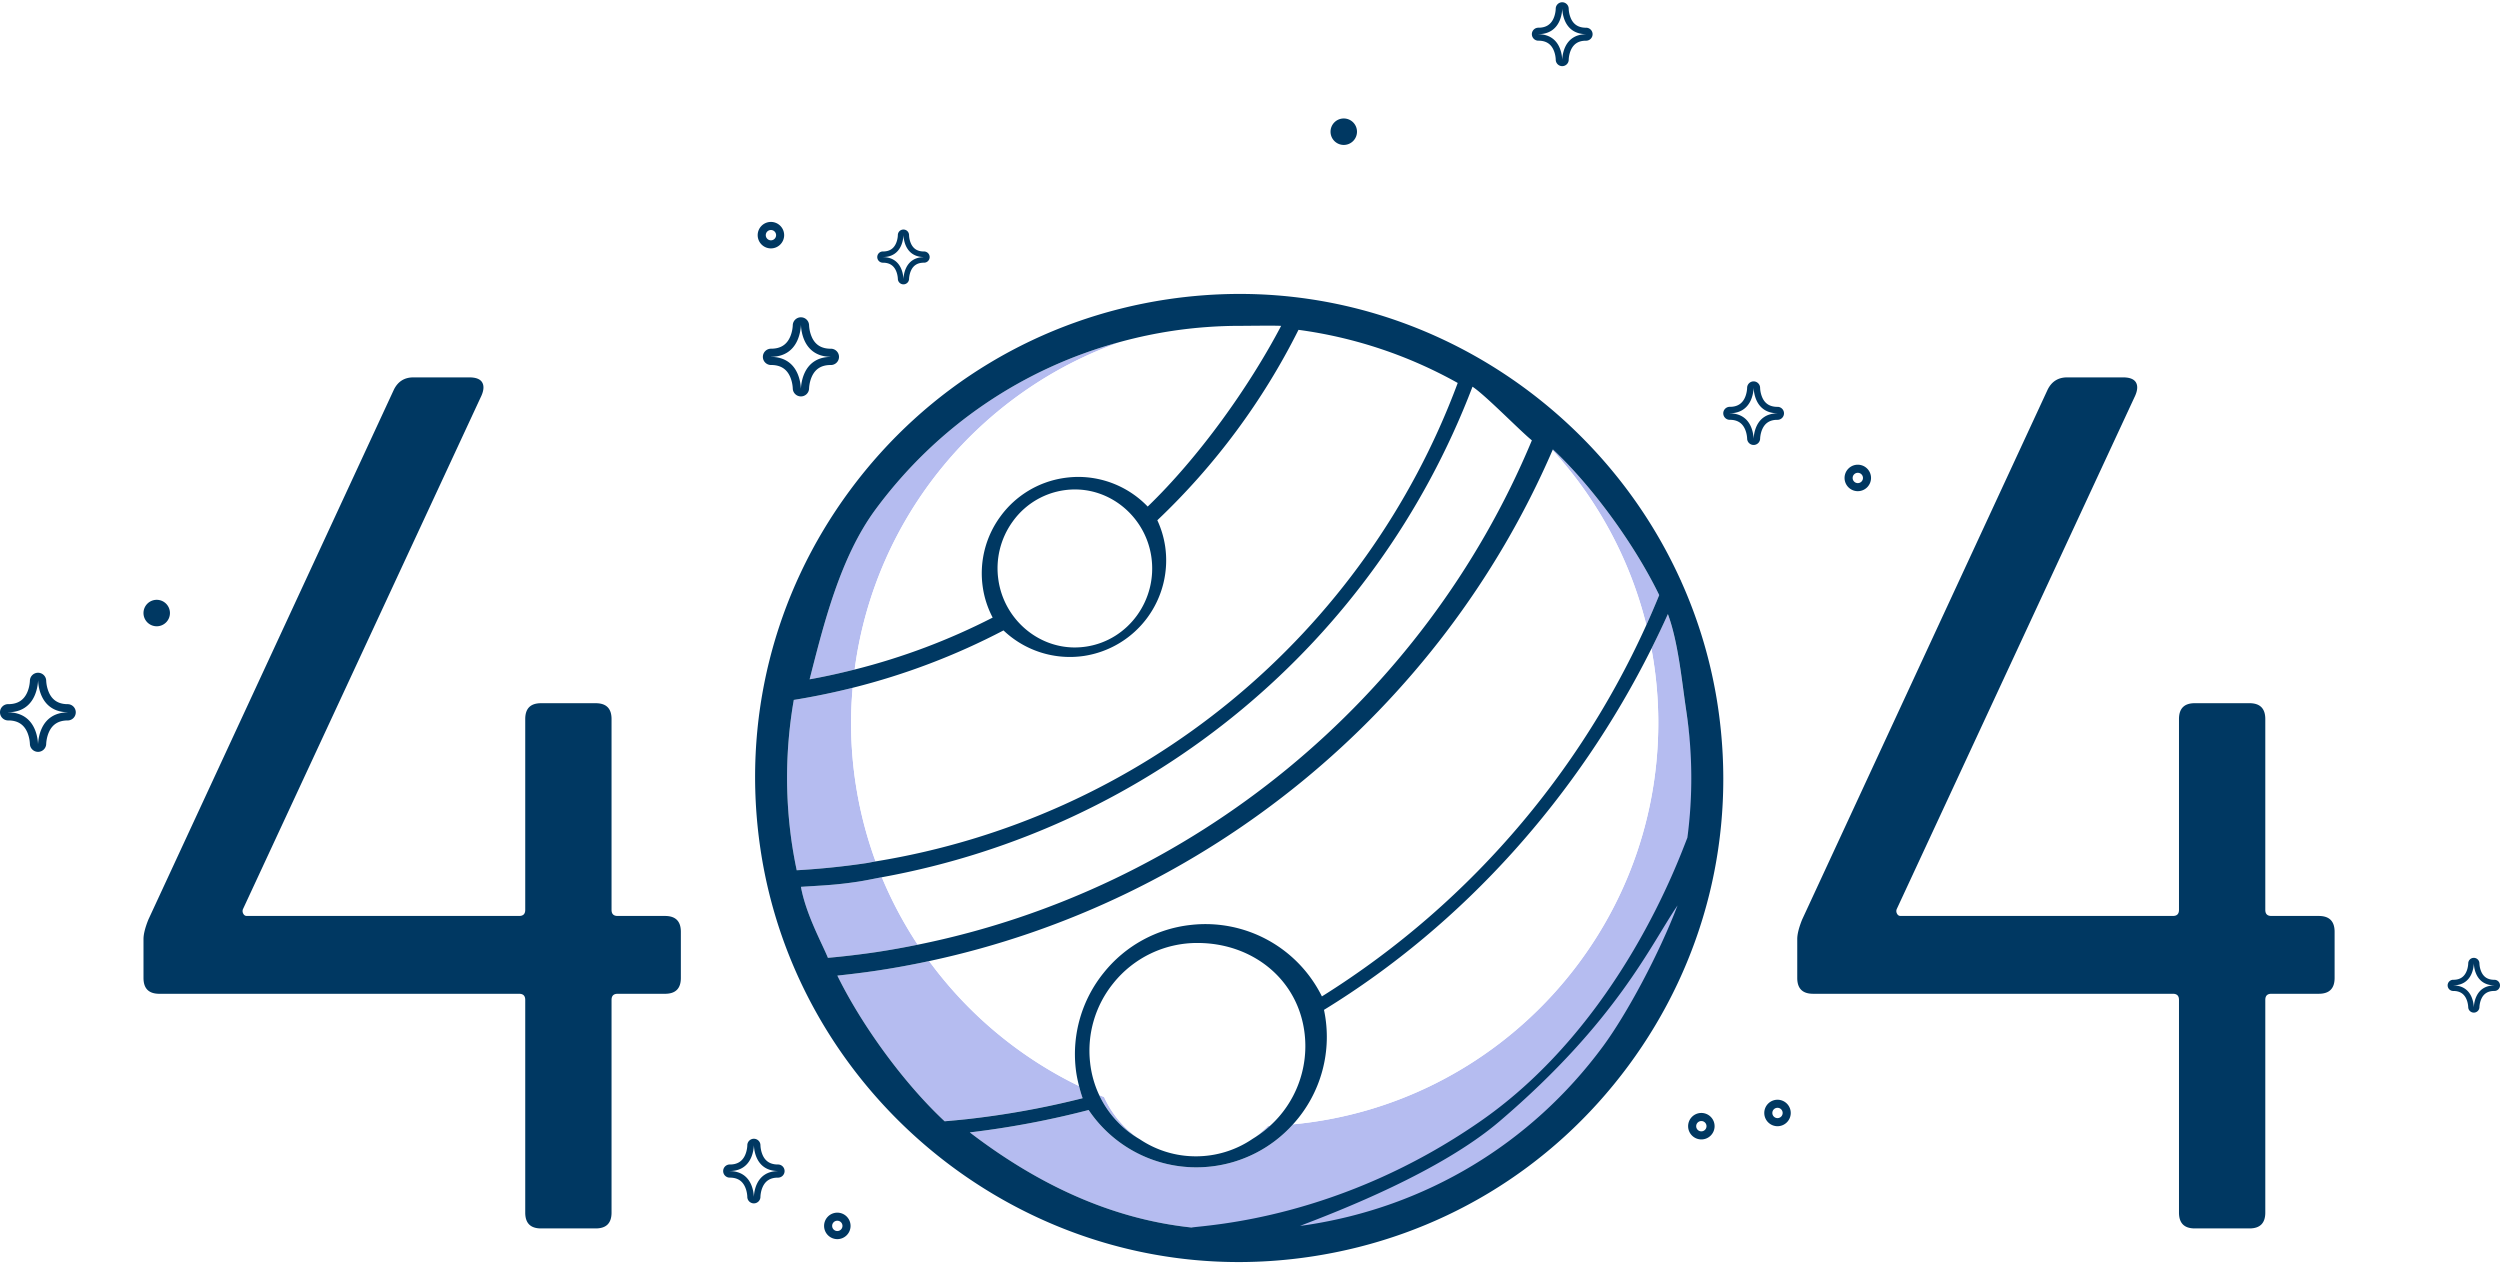 <?xml version="1.0" encoding="UTF-8"?> <svg xmlns:xlink="http://www.w3.org/1999/xlink" xmlns="http://www.w3.org/2000/svg" preserveAspectRatio="xMidYMid meet" data-bbox="20 59.686 160 80.627" width="524" height="265" viewBox="20 59.686 160 80.627" data-type="color" role="img" aria-labelledby="svgcid--rios7hdq72qj"><defs><style>#comp-k9pefu0m svg [data-color="1"] {fill: #003862;}</style></defs><title id="svgcid--rios7hdq72qj"></title><g><path fill="#003862" d="M133.76 129.925a.847.847 0 10.002 1.694.847.847 0 00-.002-1.694zm0 1.176a.33.33 0 110-.66.33.33 0 010 .66z" data-color="1"></path><path fill="#003862" d="M128.886 130.771a.847.847 0 10.002 1.694.847.847 0 00-.002-1.694zm0 1.177a.33.33 0 110-.66.33.33 0 010 .66z" data-color="1"></path><path fill="#003862" d="M73.588 137.152a.847.847 0 10.002 1.694.847.847 0 00-.002-1.694zm0 1.176a.33.33 0 110-.66.33.33 0 010 .66z" data-color="1"></path><path fill="#003862" d="M69.34 75.439a.847.847 0 10-.002-1.694.847.847 0 00.002 1.694zm0-1.177a.33.33 0 110 .66.33.33 0 010-.66z" data-color="1"></path><path fill="#003862" d="M138.9 90.977a.847.847 0 10-.002-1.694.847.847 0 00.002 1.694zm0-1.176a.33.33 0 110 .66.33.33 0 010-.66z" data-color="1"></path><path fill="#003862" d="M106.001 68.817a.846.846 0 100-1.693.846.846 0 000 1.693zm0-1.175z" data-color="1"></path><path fill="#003862" d="M30.03 99.623a.846.846 0 100-1.693.846.846 0 000 1.693zm0-1.175z" data-color="1"></path><path fill="#003862" d="M118.456 62.146h.055c.437.014.733.202.907.573.147.315.149.637.149.64a.415.415 0 00.831 0c0-.003.003-.325.15-.639.173-.371.47-.559.9-.573h.062a.416.416 0 000-.832h-.056c-.437-.014-.734-.202-.907-.573a1.72 1.72 0 01-.15-.64.417.417 0 00-.415-.416.417.417 0 00-.416.415c0 .004-.003.326-.149.64-.173.371-.47.558-.9.573h-.062a.416.416 0 00-.416.415v.001a.418.418 0 00.417.416zm.069-.42c.59-.019 1.028-.3 1.267-.81.186-.398.188-.798.195-.814 0 .017.002.416.188.815.238.511.677.791 1.273.81l.062.008h-.069c-.59.019-1.028.299-1.267.81-.186.399-.188.797-.195.814 0-.017-.002-.417-.188-.815-.239-.511-.677-.791-1.274-.81h-.062a.004.004 0 01-.004-.004l.074-.004z" data-color="1"></path><path fill="#003862" d="M133.698 86.411h.062a.415.415 0 000-.832h-.056c-.437-.014-.734-.202-.907-.573a1.72 1.72 0 01-.15-.64.417.417 0 00-.415-.416.417.417 0 00-.416.415c0 .003-.003.326-.149.64-.173.371-.47.558-.9.573h-.062a.416.416 0 00-.416.415v.001c0 .229.186.416.416.416h.056c.437.014.733.202.907.573.147.315.149.637.149.64a.416.416 0 00.831.001c0-.003.003-.325.15-.639.173-.372.47-.56.9-.574zm-1.274.398c-.186.399-.188.797-.195.814 0-.017-.002-.417-.188-.815-.239-.511-.677-.791-1.274-.81h-.062a.004.004 0 01-.004-.004l.073-.005c.59-.019 1.028-.3 1.267-.81.186-.398.188-.798.195-.814 0 .017.002.416.188.815.238.511.677.791 1.273.81l.062.008h-.069c-.589.02-1.027.3-1.266.811z" data-color="1"></path><path fill="#003862" d="M69.345 81.858a.522.522 0 00-.521.521v.002c0 .287.234.521.521.521h.07c.547.018.919.253 1.136.717.184.395.187.799.187.803a.522.522 0 001.042.001c0-.004.004-.408.188-.802.217-.465.589-.7 1.128-.718h.078a.522.522 0 000-1.044h-.07c-.547-.018-.919-.253-1.136-.718a2.158 2.158 0 01-.188-.802.522.522 0 00-1.042-.001c0 .004-.003.408-.187.801-.217.465-.589.7-1.128.718l-.078.001zm1.673-.499c.233-.499.236-1 .245-1.02 0 .021.003.522.236 1.021.299.64.848.991 1.596 1.015l.078.011h-.087c-.74.024-1.289.376-1.587 1.015-.233.5-.236 1-.245 1.02 0-.021-.003-.522-.236-1.021-.299-.64-.848-.991-1.596-1.016h-.078a.004.004 0 01-.004-.004l.091-.006c.74-.024 1.288-.375 1.587-1.015z" data-color="1"></path><path fill="#003862" d="M69.793 134.069h-.056c-.442-.014-.742-.204-.917-.579a1.744 1.744 0 01-.151-.647.42.42 0 00-.841-.001c0 .003-.003.33-.151.647-.176.375-.476.565-.911.58h-.063a.42.42 0 00-.42.42v.001c0 .232.189.42.42.42h.056c.442.014.742.204.917.579.149.319.151.645.151.648a.42.42 0 00.841 0c0-.003.003-.33.151-.647.175-.375.475-.565.91-.579h.063a.42.42 0 00.001-.842zm-.07.426c-.597.019-1.04.303-1.281.819-.188.403-.19.807-.198.823 0-.017-.002-.422-.19-.824-.241-.516-.684-.8-1.288-.819h-.063c-.002 0-.004-.002-.004-.003l.074-.005c.597-.02 1.04-.303 1.281-.82.188-.403.19-.807.198-.823 0 .017.002.421.19.824.241.516.684.8 1.288.819l.063.009h-.07z" data-color="1"></path><path fill="#003862" d="M24.35 104.608h-.07c-.547-.018-.919-.253-1.136-.718a2.158 2.158 0 01-.188-.802.522.522 0 00-1.042-.001c0 .004-.003.408-.187.801-.218.465-.589.7-1.128.718h-.078a.522.522 0 00-.521.521v.002c0 .287.234.521.521.521h.07c.547.018.919.253 1.136.717.184.395.187.799.187.803a.522.522 0 001.042.001c0-.004.004-.408.188-.802.217-.465.589-.7 1.128-.718h.078a.522.522 0 000-1.043zm-.087.527c-.74.024-1.289.376-1.587 1.015-.233.5-.236 1-.245 1.02 0-.021-.003-.522-.236-1.021-.299-.64-.848-.991-1.596-1.016h-.078a.004.004 0 01-.004-.004l.091-.006c.74-.024 1.288-.376 1.587-1.016.233-.499.236-.999.245-1.02 0 .021.003.522.236 1.021.299.64.848.991 1.596 1.016l.078.011h-.087z" data-color="1"></path><path fill="#003862" d="M76.504 76.355h.048c.376.012.632.174.782.493.127.272.129.549.129.552a.359.359 0 00.717 0c0-.003.003-.281.129-.552.149-.32.405-.482.776-.494h.054a.358.358 0 000-.718h-.049c-.377-.012-.632-.174-.782-.494a1.47 1.47 0 01-.129-.552.358.358 0 00-.717 0c0 .003-.002.281-.129.551-.15.32-.405.482-.776.494h-.054a.358.358 0 00-.358.358v.001a.36.36 0 00.359.361zm.06-.363c.509-.017.886-.258 1.092-.699.161-.343.162-.688.168-.701 0 .015.002.359.162.702.206.44.583.682 1.098.699l.054.007h-.06c-.509.016-.887.258-1.092.698-.161.344-.162.688-.168.702 0-.015-.002-.359-.162-.703-.206-.44-.583-.682-1.098-.699h-.054c-.002 0-.003-.001-.003-.003l.063-.003z" data-color="1"></path><path fill="#003862" d="M179.642 122.248h-.048c-.377-.012-.632-.174-.782-.494a1.47 1.47 0 01-.129-.552.358.358 0 00-.717 0c0 .003-.002.281-.129.551-.15.32-.405.482-.776.494h-.054a.358.358 0 00-.358.358v.001c0 .198.161.358.358.358h.048c.377.012.632.174.782.493.127.272.129.549.129.552a.359.359 0 00.717 0c0-.003.003-.281.129-.552.149-.32.405-.482.776-.494h.054a.358.358 0 00.358-.359.359.359 0 00-.358-.356zm-.06.363c-.509.016-.887.258-1.092.698-.161.344-.162.688-.168.702 0-.015-.002-.359-.162-.703-.206-.44-.583-.682-1.098-.699h-.054c-.002 0-.003-.001-.003-.003l.063-.004c.509-.017.886-.258 1.092-.699.161-.343.162-.688.168-.701 0 .015.002.359.162.702.206.44.583.682 1.098.699l.054.007-.06.001z" data-color="1"></path><path fill="#003862" d="M62.563 118.163h-3.035c-.26 0-.389-.129-.389-.389v-12.216c0-.674-.338-1.011-1.012-1.011h-3.501c-.675 0-1.011.338-1.011 1.011v12.216c0 .26-.13.389-.389.389H35.797c-.105 0-.182-.051-.233-.156a.33.33 0 010-.311l15.25-32.835c.156-.362.168-.648.039-.856-.13-.207-.402-.311-.817-.311h-3.579c-.571 0-.986.26-1.245.778l-15.717 33.925c-.208.519-.311.934-.311 1.245v2.49c0 .675.337 1.012 1.011 1.012h23.031c.259 0 .389.13.389.389v13.617c0 .675.337 1.011 1.011 1.011h3.501c.674 0 1.012-.337 1.012-1.011v-13.617c0-.259.129-.389.389-.389h3.035c.674 0 1.012-.337 1.012-1.012v-2.957c0-.674-.338-1.012-1.012-1.012z" data-color="1"></path><path fill="#003862" d="M168.403 118.163h-3.035c-.26 0-.389-.129-.389-.389v-12.216c0-.674-.338-1.012-1.012-1.012h-3.501c-.675 0-1.011.338-1.011 1.012v12.216c0 .26-.13.389-.389.389h-17.429c-.105 0-.182-.051-.233-.156a.33.33 0 010-.311l15.25-32.835c.156-.362.168-.648.039-.856-.13-.206-.402-.311-.817-.311h-3.579c-.571 0-.986.26-1.245.778l-15.717 33.925c-.208.519-.311.934-.311 1.245v2.49c0 .675.337 1.011 1.011 1.011h23.031c.259 0 .389.13.389.389v13.617c0 .675.337 1.012 1.011 1.012h3.501c.674 0 1.012-.337 1.012-1.012v-13.617c0-.259.129-.389.389-.389h3.035c.674 0 1.012-.336 1.012-1.011v-2.957c0-.674-.338-1.012-1.012-1.012z" data-color="1"></path><path fill="#B5BCF0" d="M74.876 115.973c-1.397.21-2.207.232-3.617.326.32 1.767 1.366 3.647 1.727 4.545a53.928 53.928 0 003.095-.367 54.312 54.312 0 002.654-.474 25.67 25.67 0 01-2.298-4.318c-.52.095-1.035.209-1.561.288z" data-color="2"></path><path fill="#B5BCF0" d="M127.92 105.042c-.293-1.956-.512-4.396-1.177-6.198a57.25 57.25 0 01-1.052 2.211c.284 1.535.44 3.114.44 4.731 0 13.439-10.263 24.477-23.379 25.712a8.29 8.29 0 01-6.183 2.752 8.309 8.309 0 01-6.897-3.668 57.113 57.113 0 01-7.606 1.434c4.135 3.166 8.838 5.516 14.191 6.088.138.15 9.265.318 10.036.093 6.532-1.609 12.729-5.787 16.778-11.265.88-1.192 1.618-2.577 2.296-3.863 1.297-2.276 2.967-4.886 3.519-8.623.059-.158-.556-6.676-.966-9.404z" data-color="2"></path><path fill="#B5BCF0" d="M76.04 92.136c-2.263 3.062-3.313 7.302-4.225 10.883a42.092 42.092 0 002.883-.627c1.284-9.779 8.034-17.832 17.085-20.993-6.301 1.684-11.81 5.415-15.743 10.737z" data-color="2"></path><path fill="#B5BCF0" d="M90.662 129.752c-.104-.042-.209-.08-.312-.123a6.427 6.427 0 002.598 2.826 6.477 6.477 0 01-2.286-2.703z" data-color="2"></path><path fill="#B5BCF0" d="M80.455 131.301c.469-.04.938-.084 1.406-.134a54.67 54.67 0 007.426-1.343 9.127 9.127 0 01-.23-.776 25.937 25.937 0 01-9.593-7.997 55.896 55.896 0 01-3.358.613 57.54 57.54 0 01-2.519.314c1.578 3.211 4.285 6.918 6.868 9.323z" data-color="2"></path><path fill="#B5BCF0" d="M100.178 132.419a6.862 6.862 0 001.107-.827c-.043.002-.087.002-.13.003a6.363 6.363 0 01-.977.824z" data-color="2"></path><path fill="#B5BCF0" d="M126.188 97.626c-1.558-3.207-4.242-6.915-6.804-9.324l-.024.052a25.761 25.761 0 016.006 11.187c.286-.632.561-1.27.822-1.915z" data-color="2"></path><path fill="#B5BCF0" d="M70.989 115.237a49.218 49.218 0 004.418-.45c.212-.032.419-.082.63-.116a25.769 25.769 0 01-1.568-8.884c0-.751.039-1.492.102-2.227-1.24.311-2.495.573-3.767.776a28.984 28.984 0 00-.109 9.29c.081.543.183 1.078.294 1.611z" data-color="2"></path><path fill="#FFFFFF" d="M89.058 129.048a8.084 8.084 0 01-.212-1.122 8.28 8.28 0 011.788-6.126 8.282 8.282 0 015.597-3.068 8.313 8.313 0 018.37 4.577 54.523 54.523 0 0020.766-23.769 25.782 25.782 0 00-6.006-11.187c-7.219 16.686-22.199 28.917-39.896 32.696a25.915 25.915 0 009.593 7.999z" data-color="3"></path><path fill="#FFFFFF" d="M103.504 125.748c-.382-3.513-3.331-5.856-6.858-5.856a6.868 6.868 0 00-5.396 2.583 6.854 6.854 0 00-1.481 5.075 6.57 6.57 0 00.582 2.079c.103.043.208.081.312.123a6.47 6.47 0 002.286 2.703 6.425 6.425 0 003.59 1.091 6.43 6.43 0 004.618-1.949l.13-.003a6.907 6.907 0 002.217-5.846z" data-color="3"></path><path fill="#FFFFFF" d="M76.437 115.685a25.854 25.854 0 002.298 4.318c17.538-3.543 32.381-15.681 39.304-32.279-.774-.628-2.966-2.888-3.801-3.434-6.26 16.405-20.555 28.252-37.801 31.395z" data-color="3"></path><path fill="#FFFFFF" d="M88.802 90.868a4.895 4.895 0 00-3.987 2.051 5.103 5.103 0 00-.914 3.755c.36 2.454 2.46 4.306 4.885 4.306.246 0 .495-.019.741-.057 2.697-.414 4.564-2.992 4.159-5.75-.36-2.454-2.461-4.305-4.884-4.305z" data-color="3"></path><path fill="#FFFFFF" d="M76.037 114.671a47.944 47.944 0 0037.256-30.621 28.685 28.685 0 00-10.19-3.4 43.841 43.841 0 01-9.035 12.187c.239.517.411 1.073.499 1.656a6.188 6.188 0 01-6.117 7.095 6.158 6.158 0 01-4.227-1.701 43.594 43.594 0 01-9.654 3.672 26.032 26.032 0 00-.102 2.227 25.85 25.85 0 001.57 8.885z" data-color="3"></path><path fill="#FFFFFF" d="M74.698 102.393a41.513 41.513 0 008.833-3.325 6.06 6.06 0 01-.627-1.907 6.138 6.138 0 011.141-4.59 6.137 6.137 0 014.053-2.437c.305-.045.616-.069.924-.069 1.714 0 3.298.726 4.431 1.898a41.778 41.778 0 008.019-10.685c-.521-.028-1.6-.881-2.126-.881-1.439 0-2.895.109-4.33.324a29.333 29.333 0 00-3.233.679c-9.052 3.161-15.801 11.214-17.085 20.993z" data-color="3"></path><path fill="#FFFFFF" d="M126.131 105.786a25.96 25.96 0 00-.44-4.731c-4.701 9.416-11.987 17.626-20.958 23.12a8.315 8.315 0 01-1.982 7.324c13.117-1.236 23.38-12.274 23.38-25.713z" data-color="3"></path><path fill="#003862" d="M129.942 104.737a30.624 30.624 0 00-2.355-8.005l.009-.022-.023-.009c-4.903-10.867-15.895-18.348-28.227-18.348-1.54 0-3.098.117-4.633.346-8.183 1.228-15.397 5.568-20.315 12.222-4.918 6.653-6.95 14.824-5.722 23.007 2.256 15.042 15.409 26.385 30.595 26.385 1.54 0 3.099-.117 4.633-.348 8.183-1.227 15.398-5.567 20.316-12.221 4.918-6.654 6.949-14.825 5.722-23.007zM76.04 92.136c3.933-5.321 9.442-9.052 15.742-10.736a29.402 29.402 0 013.234-.68 29.302 29.302 0 014.33-.324c.527 0 2.126-.027 2.647.001-2.09 3.98-5.302 8.443-8.54 11.565a6.176 6.176 0 00-4.431-1.898c-.307 0-.619.024-.924.069a6.137 6.137 0 00-4.053 2.437 6.142 6.142 0 00-1.141 4.59c.102.681.321 1.321.627 1.907a41.587 41.587 0 01-8.833 3.325c-.951.24-1.911.453-2.883.627.913-3.581 1.962-7.822 4.225-10.883zm13.486 8.786a4.998 4.998 0 01-.741.057c-2.425 0-4.524-1.852-4.885-4.306a5.103 5.103 0 01.914-3.755 4.897 4.897 0 013.987-2.051c2.423 0 4.524 1.851 4.884 4.305.405 2.758-1.462 5.336-4.159 5.75zm-18.83 12.705a28.933 28.933 0 01.107-9.291 44.652 44.652 0 003.767-.776 43.644 43.644 0 009.654-3.672 6.162 6.162 0 005.15 1.633 6.188 6.188 0 005.194-7.027 6.103 6.103 0 00-.499-1.656 43.841 43.841 0 009.035-12.187 28.692 28.692 0 0110.19 3.4 47.946 47.946 0 01-37.256 30.621c-.212.035-.418.085-.63.116a49.218 49.218 0 01-4.418.45 28.558 28.558 0 01-.294-1.611zm.564 2.672c1.41-.093 2.22-.115 3.617-.326.526-.079 1.04-.193 1.561-.288 17.246-3.143 31.541-14.99 37.802-31.395.833.546 3.026 2.806 3.8 3.434-6.923 16.598-21.767 28.736-39.304 32.279a53.14 53.14 0 01-2.654.474 55.885 55.885 0 01-3.095.367c-.361-.899-1.408-2.778-1.727-4.545zm9.197 15.005c-2.583-2.405-5.29-6.112-6.867-9.324.839-.09 1.68-.191 2.517-.316a54.976 54.976 0 003.358-.613c17.697-3.779 32.677-16.01 39.896-32.696l.024-.052c2.561 2.409 5.246 6.116 6.804 9.324a54.523 54.523 0 01-21.587 25.685 8.313 8.313 0 00-8.37-4.577 8.276 8.276 0 00-5.597 3.068 8.279 8.279 0 00-1.788 6.126c.042.385.119.757.212 1.122.067.263.14.523.23.776a54.824 54.824 0 01-7.426 1.343c-.469.05-.937.094-1.406.134zm20.828.289a6.92 6.92 0 01-1.107.827 6.422 6.422 0 01-3.641 1.126 6.42 6.42 0 01-3.59-1.091 6.422 6.422 0 01-2.598-2.826 6.543 6.543 0 01-.582-2.079 6.854 6.854 0 011.481-5.075 6.868 6.868 0 015.396-2.583c3.527 0 6.476 2.343 6.858 5.856a6.892 6.892 0 01-2.217 5.845zm21.291-5.063c-4.594 6.216-11.333 10.269-18.976 11.415-.132.02-.265.035-.397.052 2.49-.95 8.973-3.454 12.769-6.693 7.521-6.418 9.696-11.341 11.391-13.814-1.174 3.082-3.233 6.936-4.787 9.04zm5.417-13.375c-.504 1.238-4.264 11.91-13.245 18.146s-17.321 6.63-18.49 6.802c-5.353-.571-10.055-2.922-14.191-6.088a56.953 56.953 0 007.606-1.434 8.307 8.307 0 007.811 3.619 8.298 8.298 0 005.269-2.703 8.315 8.315 0 001.982-7.324c8.971-5.494 16.257-13.704 20.958-23.12.365-.731.719-1.467 1.052-2.211.665 1.802.884 4.242 1.177 6.198.408 2.729.422 5.455.071 8.115z" data-color="1"></path></g></svg> 